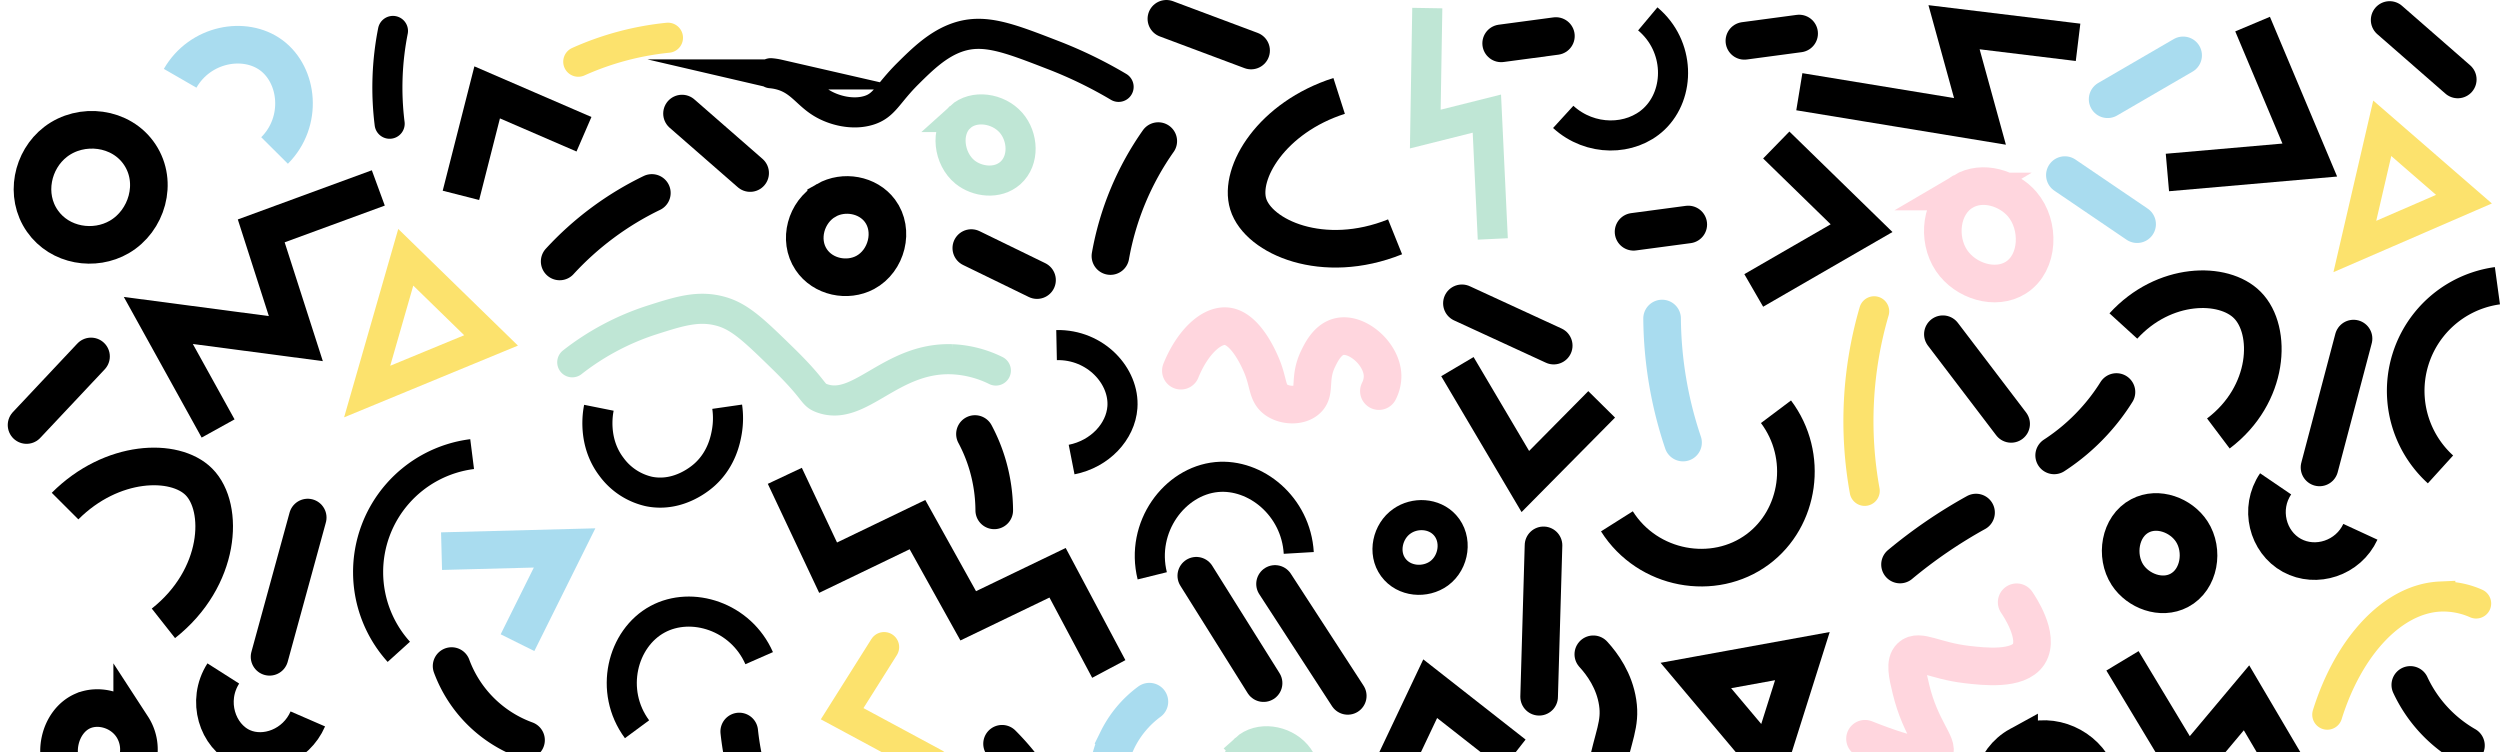 <svg xmlns="http://www.w3.org/2000/svg" viewBox="0 0 997.01 300">
	<g id="Yellow" fill="none" stroke="#fce26d" stroke-miterlimit="10">
		<path stroke-width="12" d="m161.82 102.6-15.39 53.55 49.41-20.39-34.02-33.16z" />
		<path stroke-width="12" d="M298.26 474.63c10.73-3.76 22.42 1.1 27 10.68 5.21 10.83 0 24.81-11.51 29.12-10.74 4-23.18-1.79-27.21-12.68a21.64 21.64 0 0 1 11.72-27.12Z" />
		<path stroke-linecap="round" stroke-width="12" d="M108.79 362.72c11.52-31.92 31.71-52.73 50.69-51.62a27.64 27.64 0 0 1 12.39 3.94" />
		<path stroke-linecap="round" stroke-width="12" d="m352.59 258.06-16.74 26.57 36.87 19.86" />
		<path stroke-linecap="round" stroke-width="12" d="m529.27 407.23 38.47 26.75" />
		<path stroke-linecap="round" stroke-width="12" d="M747.42 124.15a156.09 156.09 0 0 0-3.77 71.6" />
		<path stroke-linecap="round" stroke-width="12" d="M928.13 285.01c8.54-27.37 26.18-46.28 45.07-47.11a32.35 32.35 0 0 1 14.29 2.77" />
		<path stroke-linecap="round" stroke-width="12" d="M950.05 51.16 939.12 98.3l43.52-18.87-32.59-28.27z" />
		<path stroke-linecap="round" stroke-width="15" d="M727.81 513.83c-14.33 19.24-14.18 30.55-11.8 37.17 5.59 15.56 26.91 14.62 33 33.25 4 12.33-1.4 24.58-2.63 27.33a43.79 43.79 0 0 1-17.33 19.6" />
		<path stroke-linecap="round" stroke-width="12" d="M266.38 15.05a115.52 115.52 0 0 0-35.76 9.56" />
	</g>
	<g id="Blue" fill="none" stroke="#a9dcef" stroke-miterlimit="10" stroke-width="15">
		<path stroke-linecap="round" d="m823.48 69.83 28.81 19.57" />
		<path stroke-linecap="round" d="M662.85 127.03a158.6 158.6 0 0 0 8.35 49.46" />
		<path d="m611.2 488.9 44.95-13.97-11.97-22.04 43.61-17.87" />
		<path d="M136.3 499.34c8-13.22 25.41-16.31 36.42-8.21 11.33 8.31 13.33 26.49 2.33 37.95" />
		<path d="m176.09 219.8 49.07-1.28-18.78 37.78" />
		<path d="M943.47 419.73c8-13.87 25.76-17 36.34-9.2 10.8 8 12.84 26.42 1.32 38" />
		<path d="M333.21 661.83a31.4 31.4 0 1 1 55.68-29" />
		<path stroke-linecap="round" d="M436.05 437.42c-4.5-6-9.2-14.42-7-22.48 2.32-8.42 10.33-9.71 21.25-20.93 7.77-8 16.48-16.93 16.67-27.56.26-15.37-17.62-17.19-23.59-40.1-1.06-4.07-4.38-17.6 2.28-31.31a41.78 41.78 0 0 1 12.72-15.21" />
		<path d="M71.84 31.22c8-13.87 25.75-17 36.34-9.2 10.8 8 12.84 26.42 1.32 38" />
		<path stroke-linecap="round" d="m870.64 22.08-30.11 17.5" />
	</g>
	<g id="Green" fill="none" stroke="#bfe6d5" stroke-miterlimit="10" stroke-width="12">
		<path stroke-linecap="round" d="m237.5 319.33 48 20.9" />
		<path stroke-linecap="round" d="M228.22 144.48a102.3 102.3 0 0 1 31.65-16.83c11.18-3.57 18.82-6 27.81-3.43 7.56 2.16 13.29 7.74 24.74 18.91 13.29 13 11.3 14.23 15.43 15.72 15.05 5.43 27.42-16.47 51.84-15.58a43.67 43.67 0 0 1 17.46 4.5" />
		<path stroke-linecap="round" d="M496.68 298.67c5.47-5 15.18-3.59 20.27 2.24 4.84 5.53 5.48 15-.25 20.1-5.19 4.59-13.31 3.47-18.1-.43-6.44-5.23-7.99-16.4-1.92-21.91Z" />
		<path d="M864.86 387.92c-11.27-4-16.2-16.24-12.23-25 3.11-6.88 11.44-11.17 20.22-9.8" />
		<path d="m927.22 581.64 45.25-22.03-41.55-27.48 49.32-21.38" />
		<path d="m569.21 3.22-.8 48.25 24.56-6.16 2.36 49.98" />
		<path d="m159.66 657.4 44.91-26.01-41.29-24.5L218.23 581" />
		<path d="m447.78 623.16 53.58 4.35L465 670.84l-17.22-47.68z" />
		<path d="M45.95 470.6c-12.64-2.33-19.79-15.21-16.3-25.67 3.33-10 15.78-16.05 27.11-11.41" />
		<path stroke-linecap="round" d="M382.9 46.68c5.48-5 15.18-3.58 20.28 2.24 4.84 5.54 5.47 15-.25 20.1-5.2 4.59-13.32 3.47-18.11-.42-6.44-5.24-7.98-16.4-1.92-21.92Z" />
		<path stroke-linecap="round" d="m721.99 661.37-48.82 18.91" />
	</g>
	<g id="Pink" fill="none" stroke="#ffd6de" stroke-miterlimit="10" stroke-width="15">
		<path stroke-linecap="round" d="M782.9 76.37c7.78-4.61 18.12-1.28 23.52 5 7.23 8.39 6.79 23.44-2.46 29.33-8.13 5.18-20.16 1.42-25.68-6.79-5.83-8.68-4.38-22.2 4.62-27.54Z" />
		<path stroke-linecap="round" d="M470.94 147.83c4.55-11.23 12.2-18.56 18.53-17.69 7.16 1 12.27 12.47 13.34 14.9 3.34 7.5 2.25 11.77 6.29 14.5 3.39 2.29 9 2.55 12-.05 3.86-3.25.64-8.36 4.59-16.46 1.21-2.49 3.7-7.6 8.27-8.75 7.2-1.81 17.21 6.82 17.42 15.54a13.12 13.12 0 0 1-1.47 6.15" />
		<path stroke-linecap="round" d="m94.05 510.06 37.84 7.77" />
		<path stroke-linecap="round" d="m561.53 501.39 26.27-32.41" />
		<path stroke-linecap="round" d="M743.77 294.62c20.55 8.18 26.26 7.67 27.59 5.61 2-3-5.42-9.5-9.24-25.29-1.46-6-2.53-10.73-.13-13 3.28-3.15 9.51 1.57 22.35 3.07 6.77.79 20.47 2.39 24.73-4.17 4.51-7-3.95-19.4-4.82-20.66" />
		<path stroke-linecap="round" d="m901.98 435.29 38 9.72" />
		<path stroke-linecap="round" d="M857.97 532.17a17 17 0 0 1 21.18 1.16c7 6.37 7.56 18.48.19 25.08-6.6 5.9-17.13 5.25-23.18-1-6.92-7.12-5.9-19.43 1.81-25.24Z" />
		<path d="M291.57 392.4c14.54-5.81 30.63 2.43 34.53 16.05 3.95 13.79-5.63 29.48-21.29 32" />
		<path stroke-linecap="round" d="M52.42 619.11c8.07-5.29 19.46-2.51 24.52 4.88 6.53 9.55 1.13 24.83-9.6 27.94-9.19 2.66-20.12-4.21-22.29-14.1a18 18 0 0 1 7.37-18.72Z" />
		<path stroke-linecap="round" d="m497.91 738.04 26.28-32.42" />
	</g>
	<g id="Black" fill="none" stroke="#000" stroke-miterlimit="10">
		<path stroke-width="15" d="M86.98 170.88 63.14 127.8l54.84 7.24-13.8-42.96 46.69-17.13" />
		<path stroke-width="15" d="m312.99 189.76 17.26 36.63 35.64-17.17 20.24 36.37 35.64-17.17 20.42 38.37" />
		<path stroke-width="15" d="m581.22 146.21 27.09 45.82 30.44-30.77" />
		<path stroke-width="15" d="m469.34 324.64 47.98 55.03 15.96-35.53 34.29 36.16" />
		<path stroke-width="15" d="m676.31 269.39 42.49-7.73-13.36 42.33-29.13-34.6z" />
		<path stroke-width="15" d="m209.92 549.11 33.77-27.05-34.37-37.14" />
		<path stroke-width="15" d="m341.32 433.21 47.53 26.97 7.31-19.72 48.96 31.86" />
		<path stroke-width="15" d="m784.11 411.54 42.35-20.77-35.01-33.07" />
		<path stroke-width="15" d="m846.45 263.54 25.84 42.91 23.63-28.16 36.55 62.05" />
		<path stroke-width="15" d="m879.62 413.22 22.15-45.1 28.4 37.67" />
		<path stroke-width="15" d="m550.03 317.58 20.34-42.93 33.41 26.19" />
		<path stroke-width="15" d="m856.17 632.9-25.67-40.92 50.81-4.44" />
		<path stroke-width="15" d="m924.61 621.28 41.62-17.69-4.22 43.53-37.4-25.84z" />
		<path stroke-width="15" d="m864.37 68.79 56.78-4.96-22.81-54.22" />
		<path stroke-width="15" d="m729.54 751.59 43.17-22.85-39.64-28.65 49.23-22.38" />
		<path stroke-width="15" d="m331.55 737.83-.63-53.15 56.4 25.18 10.98-58.18 41.46 26.49" />
		<path stroke-width="15" d="m198.9 675.55 60.33-10.3-21.82-54.3" />
		<path stroke-width="15" d="m366.67 378.8 45.48-8-29.04-33.59-16.44 41.59z" />
		<path stroke-width="15" d="m260.82 759.74-1.54-52.06 43.32 13.27" />
		<path stroke-width="15" d="m133.98 702.31 33.67 29.18 9.2-43.97-42.87 14.79z" />
		<path stroke-width="15" d="m183.82 77.91 10.46-41.07 38.61 16.7" />
		<path stroke-linecap="round" stroke-width="15" d="m477.09 229.61 26.83 42.82" />
		<path stroke-linecap="round" stroke-width="15" d="m508.49 232.88 29 44.64" />
		<path stroke-linecap="round" stroke-width="15" d="m615.56 217.49-1.75 60.38" />
		<path stroke-linecap="round" stroke-width="15" d="m774.83 133.29 27.22 35.76" />
		<path stroke-linecap="round" stroke-width="15" d="m583.02 120.96 36.61 16.87" />
		<path stroke-linecap="round" stroke-width="15" d="m824.75 653.28 43.04 44.42" />
		<path stroke-linecap="round" stroke-width="15" d="m879.1 651.42 52.2 11.49" />
		<path stroke-linecap="round" stroke-width="15" d="m882.76 619.77 20.9-24.92" />
		<path stroke-linecap="round" stroke-width="15" d="m971.35 466.49 17.05 26.06" />
		<path stroke-linecap="round" stroke-width="15" d="m683.7 732.51 12.77-26.21" />
		<path stroke-linecap="round" stroke-width="15" d="m271.99 45.29 27.17 23.72" />
		<path stroke-linecap="round" stroke-width="15" d="m10.59 169.5 25.71-27.35" />
		<path stroke-linecap="round" stroke-width="15" d="m107.5 261.94 15.22-55.54" />
		<path stroke-linecap="round" stroke-width="15" d="M180.1 265.63a49.8 49.8 0 0 0 29.68 29.53" />
		<path stroke-linecap="round" stroke-width="15" d="M294.81 291.73a114.27 114.27 0 0 0 2.13 12.87 117.61 117.61 0 0 0 4.29 14.68" />
		<path stroke-linecap="round" stroke-width="15" d="M399.63 296.62a98.49 98.49 0 0 1 23.33 37.1" />
		<path stroke-linecap="round" stroke-width="15" d="M388.82 173.09a64.54 64.54 0 0 1 5.12 12.6 65.78 65.78 0 0 1 2.57 17.84" />
		<path stroke-linecap="round" stroke-width="15" d="M788.05 204.41a195.11 195.11 0 0 0-30.31 20.72" />
		<path stroke-linecap="round" stroke-width="15" d="m671.53 318 23.62 29.05" />
		<path stroke-linecap="round" stroke-width="15" d="m664.56 398.92 20.27 2.24" />
		<path stroke-linecap="round" stroke-width="15" d="M685.35 487.44a84.82 84.82 0 0 0 15.48 27.76" />
		<path stroke-linecap="round" stroke-width="15" d="m134.73 401.1 34.88 20" />
		<path stroke-linecap="round" stroke-width="15" d="m133.8 436.32 45.36 25.14" />
		<path stroke-width="12" d="M217.95 342.63a40.69 40.69 0 0 0 74 19.62" />
		<path stroke-width="12" d="M317.29 336.44a17.52 17.52 0 0 1 33.1 11.16c-2.07 8.85-10.73 14.66-18.88 13.7-10.97-1.29-18.56-14.57-14.22-24.86Z" />
		<path stroke-width="12" d="M583.8 319.15c-.57.4-12.23 8.95-11 23.05.11 1.2 1.29 12.85 11.71 19.05 8.4 5 17 3 19.28 2.33 12.46-3.48 17.11-15.25 17.62-16.6" />
		<path stroke-width="12" d="M602.94 393.77c7.09-2.95 17.27-2.65 24.21 4.91 6.79 7.39 7.56 18.59 3.3 26.81-.39.74-5.5 10.19-16.13 11.45-11.33 1.34-18.71-7.86-19.84-9.31-1.34-1.73-6.24-8.06-5.25-16.6 1.37-11.91 12.89-16.92 13.71-17.26Z" />
		<path stroke-width="15" d="M644.83 207.91c12.32 19.5 38.71 24.15 56.19 11.14 16.66-12.4 20.44-37.28 7.25-54.84" />
		<path stroke-width="15" d="M846.81 130.01c16.16-17.72 40-17.94 49.46-8.34 10 10.06 8.93 35.76-11.58 51.2" />
		<path stroke-width="15" d="M907.53 192.96c-6.67 9.8-3.27 23.2 6.51 28.54 9.6 5.23 22.42 1.13 27.29-9.42" />
		<path stroke-width="15" d="M853.44 205.72c7.15-3.77 16.39-.25 20.62 6.23 4.93 7.54 3.13 19.25-5 23.52-7.16 3.77-16.4.25-20.62-6.23-4.9-7.55-3.11-19.25 5-23.52Z" />
		<path stroke-width="15" d="M973.28 187.2a42.31 42.31 0 0 1 22.7-73.25" />
		<path stroke-width="15" d="m58.63 495.09 24.15-45.28 30.21 35.5" />
		<path stroke-width="15" d="m25.29 343.42 26.83 42.82 25.37-31.33 36.81 65.04" />
		<path stroke-width="15" d="M25.95 201.83c18.63-18.65 43.74-19.32 53.36-9.68 10.27 10.28 8.88 38.3-14.14 56.44" />
		<path stroke-width="15" d="M89.05 268.58c-7 11-2.32 25 7.59 29.45 9.07 4.05 21.4-.46 26.12-11.32" />
		<path stroke-width="15" d="M33.1 283.51c6.57-2.81 15.28-.28 19.62 6.32a16.62 16.62 0 0 1-4.06 22.43 16.5 16.5 0 0 1-21.27-2.15c-7.1-7.83-3.88-22.5 5.71-26.6Z" />
		<path stroke-width="15" d="M428.61 536a14.81 14.81 0 0 1 14.3 25.83c-6.6 4.44-15.86 2.84-20.36-3.23-5.4-7.28-2.3-18.77 6.06-22.6Z" />
		<path stroke-width="15" d="M640.53 514.45a24.53 24.53 0 0 0 11.16 47.21" />
		<path stroke-width="15" d="M690.93 631.5c-14.64-7.58-17.8-25.12-11-34.17 6.35-8.47 22.39-10.81 34-1" />
		<path stroke-width="15" d="M780.43 659.75c-10.9-11.58-8.89-29.88 2.66-38.38 11.21-8.24 28.63-5.23 36.82 7.82" />
		<path stroke-width="15" d="M809.63 496.64c5.09 12.67 19.62 18.45 31.28 13.33 10.66-4.69 16.38-17.39 12.5-29.2" />
		<path stroke-width="15" d="M805.23 297.27c10.82-5.92 24.42-.89 29.94 9.43 6 11.13 1.26 26.07-10.34 31-10.4 4.43-22.84-.68-28-10.59-5.37-10.2-2.25-24.01 8.4-29.84Z" />
		<path stroke-width="15" d="M329.48 79.91c7-4 16.6-2.35 21.44 4.14 5.84 7.84 2.73 20-5.88 24.61-7.09 3.79-16.84 1.88-21.53-5.14-5.26-7.88-2.05-19.03 5.97-23.61Z" />
		<path stroke-width="15" d="M534.05 38.25c-26.8 8.58-40.12 30.63-36.25 43.14 4.06 13.16 29.86 24.6 58.56 13.06" />
		<path stroke-linecap="round" stroke-width="15" d="M223.2 104.26a122.22 122.22 0 0 1 36.76-27.31" />
		<path stroke-linecap="round" stroke-width="15" d="m387.36 98.93 26.21 12.77" />
		<path stroke-linecap="round" stroke-width="15" d="M442.84 102.11a114.18 114.18 0 0 1 19.08-45.84" />
		<path stroke-linecap="round" stroke-width="15" d="m349.49 400.38 36.56 16.88" />
		<path stroke-linecap="round" stroke-width="15" d="M376.99 485.31a126.2 126.2 0 0 1 20.51 39.36" />
		<path stroke-linecap="round" stroke-width="15" d="m439.12 506.98 16.62-16.52" />
		<path stroke-linecap="round" stroke-width="15" d="M526.92 512.34a67.57 67.57 0 0 0 24.18 24" />
		<path stroke-linecap="round" stroke-width="15" d="M563.85 567.33a87.93 87.93 0 0 0 11.2 36.17" />
		<path stroke-linecap="round" stroke-width="15" d="M469.66 603.68a67.15 67.15 0 0 0 12-35.18" />
		<path stroke-linecap="round" stroke-width="15" d="M383.37 581.12a66.74 66.74 0 0 0 32.92 9.16" />
		<path stroke-linecap="round" stroke-width="15" d="m651.47 92.44 21.82-2.91" />
		<path stroke-linecap="round" stroke-width="15" d="M819.21 181.61a81.86 81.86 0 0 0 15.84-13.44 80.8 80.8 0 0 0 9-11.83" />
		<path stroke-linecap="round" stroke-width="15" d="m938.6 135.03-13.57 51.38" />
		<path stroke-linecap="round" stroke-width="15" d="M961.24 273.15a54.27 54.27 0 0 0 22.19 24.16" />
		<path stroke-linecap="round" stroke-width="15" d="M949.05 314.57a107.63 107.63 0 0 0 35.14 23" />
		<path stroke-linecap="round" stroke-width="15" d="m943.98 356.88 44.45 26.22" />
		<path stroke-linecap="round" stroke-width="15" d="M835.53 414.07c-8.75 7.48-12.49 18.47-9.6 27.95a24.25 24.25 0 0 0 15.43 15.71c11.79 3.71 17.52-6.13 32.78-3.87 2 .29 12.21 1.8 18.89 9.39 8.27 9.39 8.5 25.18 1.5 40" />
		<path stroke-linecap="round" stroke-width="15" d="M804.97 454.89c-22.79 30.85-23.12 48.94-18.85 59.87 5.48 14 19.24 18.06 22 33.21 2.54 14.07-6.29 27.45-13.88 36.35" />
		<path stroke-linecap="round" stroke-width="15" d="m759.31 518.11-.15 44.18" />
		<path stroke-linecap="round" stroke-width="15" d="m663.28 533.54 26.7 29.79" />
		<path stroke-linecap="round" stroke-width="15" d="M481.17 494.26c-8.73 11.64-10.74 26.36-4.75 37.56 5.46 10.19 16.58 15.66 25.57 16.83 11.36 1.49 15.34-4.38 23-1 8.11 3.57 13.6 14.55 12.23 25-1.62 12.38-12.12 18.52-13.38 19.23" />
		<path stroke-linecap="round" stroke-width="15" d="M635.42 260.93c3.67 4 8.4 10.55 9.71 19.23s-1.76 13.26-4.62 27.5c-2.92 14.61-4.39 21.91-2.45 29.33 4.12 15.8 20.6 24.43 28.6 28.62 21.35 11.18 30.79 4 43.5 15.26 13.2 11.73 14.69 29.89 14.83 31.83 1.24 18.14-9.65 22.82-7.47 40.81.55 4.53 2.79 17.05 13.39 26.93 11.4 10.62 25.19 11.42 29.12 11.51" />
		<path stroke-linecap="round" stroke-width="15" d="m282.44 574.89 50.43 25.7" />
		<path stroke-linecap="round" stroke-width="15" d="M248.74 579.83a122.38 122.38 0 0 0 14.62-39.42" />
		<path stroke-linecap="round" stroke-width="15" d="m159.85 550.48 20.14 12.29" />
		<path stroke-linecap="round" stroke-width="15" d="M155.45 351.11c3.75 3.74 9.23 7.86 15.73 7.65 8.13-.26 11.64-7.11 17.58-5.55 5.09 1.33 9.24 8.11 9.28 14.25.07 10.58-12.12 14.08-11 23.05.67 5.56 6.11 10.33 11.09 12.07 10.35 3.63 17.58-6.22 24.91-2.17 5.12 2.82 7.15 10.71 6.46 16.49-1.31 11-12.33 13.71-11.21 21.06.83 5.47 7.87 10.1 14 10.82 9.26 1.1 13.39-7.06 20.66-4.82 4.51 1.4 8.71 6.33 9 11.26.54 8.86-11.86 12.27-13 23.22a19.24 19.24 0 0 0 3 11.78" />
		<path stroke-linecap="round" stroke-width="15" d="M596.93 532.32c-6.19 20.24-.93 32.75 1.23 37 6.23 12.37 18.61 19.71 31.5 27.36 13.69 8.15 17.68 7.45 22.23 13.15 7.76 9.72 6.61 24.86 1.58 41" />
		<path stroke-width="12" d="M238.84 162.62c-.4 2-2.58 13.67 5.08 23.65a25.4 25.4 0 0 0 14.91 9.74c12.05 2.43 21.15-5.76 22.47-7 6.62-6.15 8.07-13.93 8.57-16.81a32.09 32.09 0 0 0 .13-10" />
		<path stroke-width="12" d="M254.05 290.83c-11.27-15.25-5.94-36.26 8.21-43.88 13.59-7.33 33.19-1.13 40.5 15.53" />
		<path stroke-width="12" d="M421.36 137.62c15.59-.32 27.16 12.37 26.26 24.8-.7 9.7-8.94 18.63-20.26 20.85" />
		<path stroke-width="12" d="M159.05 259.95a47.42 47.42 0 0 1 29.24-78.85" />
		<path stroke-width="12" d="M464.44 434.99c16.83-14.69 42.7-11.88 55.66 5.17 12.54 16.5 9.1 41.18-8.33 53.93" />
		<path stroke-width="12" d="M315.76 548.38c12.59 21 36.8 25.07 47.65 16.92s13.76-33-3.45-50.9" />
		<path stroke-width="12" d="M560.45 637.4c12-14 32.41-16 45.65-6 14.75 11.11 17.31 34.66 3.36 49.89" />
		<path stroke-width="12" d="M610.77 704.24c-9.63 9.22-8.56 27.26 3 34.87 10.06 6.59 25.18 3.5 31.45-7.77 5.66-10.19 2-23.32-7.6-29.45-8.49-5.45-19.95-4.24-26.85 2.35Z" />
		<path stroke-width="12" d="M957.9 480.34a24.18 24.18 0 0 0-32.1 35.76" />
		<path stroke-width="12" d="M883.05 742.68c-10.45-11.28-9-29.19 2.66-38.38 11.45-9.06 28.92-6.65 37.65 5.74" />
		<path stroke-width="12" d="M514.05 654.21c-8 12.48-2.57 27.54 6.77 31.53 8.71 3.72 22.15-1.61 26.85-14.39" />
		<path stroke-width="12" d="M794.77 704.16c13.79-10.14 31.34-10 41-1.58 12.5 10.85 13 36.47-5.51 51.68" />
		<path stroke-width="12" d="M946.87 702.21c-8.9 3.58-12.85 14.28-9 22.88 3.62 8.17 13.39 12.53 21.88 9.13 8.9-3.57 12.84-14.28 9-22.88-3.62-8.16-13.4-12.51-21.88-9.13Z" />
		<path stroke-width="12" d="M623.42 46.62c10.8 9.87 26.93 9.6 36.21.85 10.57-10 10.42-29.13-2.49-39.94" />
		<path stroke-width="12" d="M751.48 422.93a13.51 13.51 0 0 1 17.37 3.5c4.51 6.17 2.49 15.57-4.32 19.45-6.42 3.66-15.15 1.31-18.54-5.4a13.51 13.51 0 0 1 5.49-17.55Z" />
		<path stroke-width="12" d="M727.31 341.73c1.75-.91 13.85-6.95 26-1.27 2.18 1 11.45 5.35 13.35 14.89 1.48 7.46-2.45 13.5-3.68 15.38-7 10.73-20.12 11.84-22 12" />
		<path stroke-width="12" d="M559.05 207.89c5.15-3.66 12.84-3.3 17.19 1.51 5 5.51 3.71 14.82-2.33 19.27-5.49 4-14 3.41-18.28-2.41s-2.24-14.43 3.42-18.37Z" />
		<path stroke-width="12" d="M459.52 229.64c-4.82-19.5 8.95-37.78 25.67-39.39 15.57-1.49 31.66 11.67 32.76 30.26" />
		<path stroke-width="12" d="m43.34 733.33-27.1-45.82 47.65-6.17 1.99-.18" />
		<path stroke-width="12" d="M5.63 576.38a24.31 24.31 0 0 0 31.42 14.32 24.31 24.31 0 0 0 13.24-32.28" />
		<path stroke-width="12" d="M430.05 749.42c-10.12-13-8.21-31 2.49-40.37 12.08-10.59 33.32-8.33 43.79 7.21" />
		<path stroke-linecap="round" stroke-width="12" d="m94.4 680.18 17.36-19.59" />
		<path stroke-linecap="round" stroke-width="12" d="M77.35 714.83a226.8 226.8 0 0 1 27.51 4.62 226.1 226.1 0 0 1 21.62 6.14" />
		<path stroke-linecap="round" stroke-width="12" d="M202.35 697.83a115.81 115.81 0 0 0 30.89 20.38" />
		<path stroke-linecap="round" stroke-width="12" d="M297.99 625.39a133.53 133.53 0 0 0 1.63 53.06" />
		<path stroke-linecap="round" stroke-width="12" d="M446.1 34.64a173.86 173.86 0 0 0-26.45-12.81c-17.43-6.75-27.15-10.49-37.6-7-8 2.68-14.29 8.87-19.91 14.44-8.31 8.24-9.35 12.85-15.8 14.78-6.21 1.87-13.67.12-18.74-3-6.12-3.74-8.74-9.42-17.08-11.36a22.47 22.47 0 0 0-3.13-.49" />
		<path stroke-linecap="round" stroke-width="12" d="M27.47 494.41c-3.72 2.57-11.79 9-15.05 20-1.21 4.11-3.53 12 .37 18.24 3.73 6 11.16 7.44 19.92 9 18.11 3.18 23.71-2.38 32 2.64 8.5 5.17 10.53 15.94 11.26 19.83 3.35 17.78-8.1 31.68-10 33.91" />
		<path stroke-linecap="round" stroke-width="12" d="M139.55 634.07c-10.1 2.69-19.35.49-22.52-5.06-3.81-6.65 2.13-16.29 3.41-18.37 6.75-10.95 16-10.66 17.45-18.59.9-5.1-1.83-11.57-6.21-13.51-6.91-3.06-13.1 7.3-22.65 5-5.57-1.35-10.55-6.59-11.09-12.08-.72-7.28 6.28-15.67 17.53-17.6" />
		<path stroke-width="15" d="m708.38 57.83 34.02 33.16-43 24.84" />
		<path stroke-width="15" d="M22.18 56.57c10.21-7.84 26.16-6.06 33.57 5.1s2.84 26.43-8.17 32.83c-9.86 5.74-23.68 3.65-30.67-6.35-7.17-10.24-4.1-24.39 5.27-31.58Z" />
		<path stroke-linecap="round" stroke-width="15" d="m465.16 7.5 33.78 12.65" />
		<path stroke-linecap="round" stroke-width="12" d="M569.19 683.3a133.52 133.52 0 0 0 1.63 53.06" />
		<path stroke-width="15" d="m717.58 36.58 72.04 11.83-10.34-37.55 49.46 6.02" />
		<path stroke-linecap="round" stroke-width="12" d="M156.71 12.34a116.17 116.17 0 0 0-1.32 37" />
		<path stroke-linecap="round" stroke-width="15" d="m695.67 16.29 21.83-2.92" />
		<path stroke-linecap="round" stroke-width="15" d="m598.67 17.29 21.83-2.92" />
		<path stroke-linecap="round" stroke-width="15" d="m953 7.97 27.17 23.72" />
	</g>
</svg>
